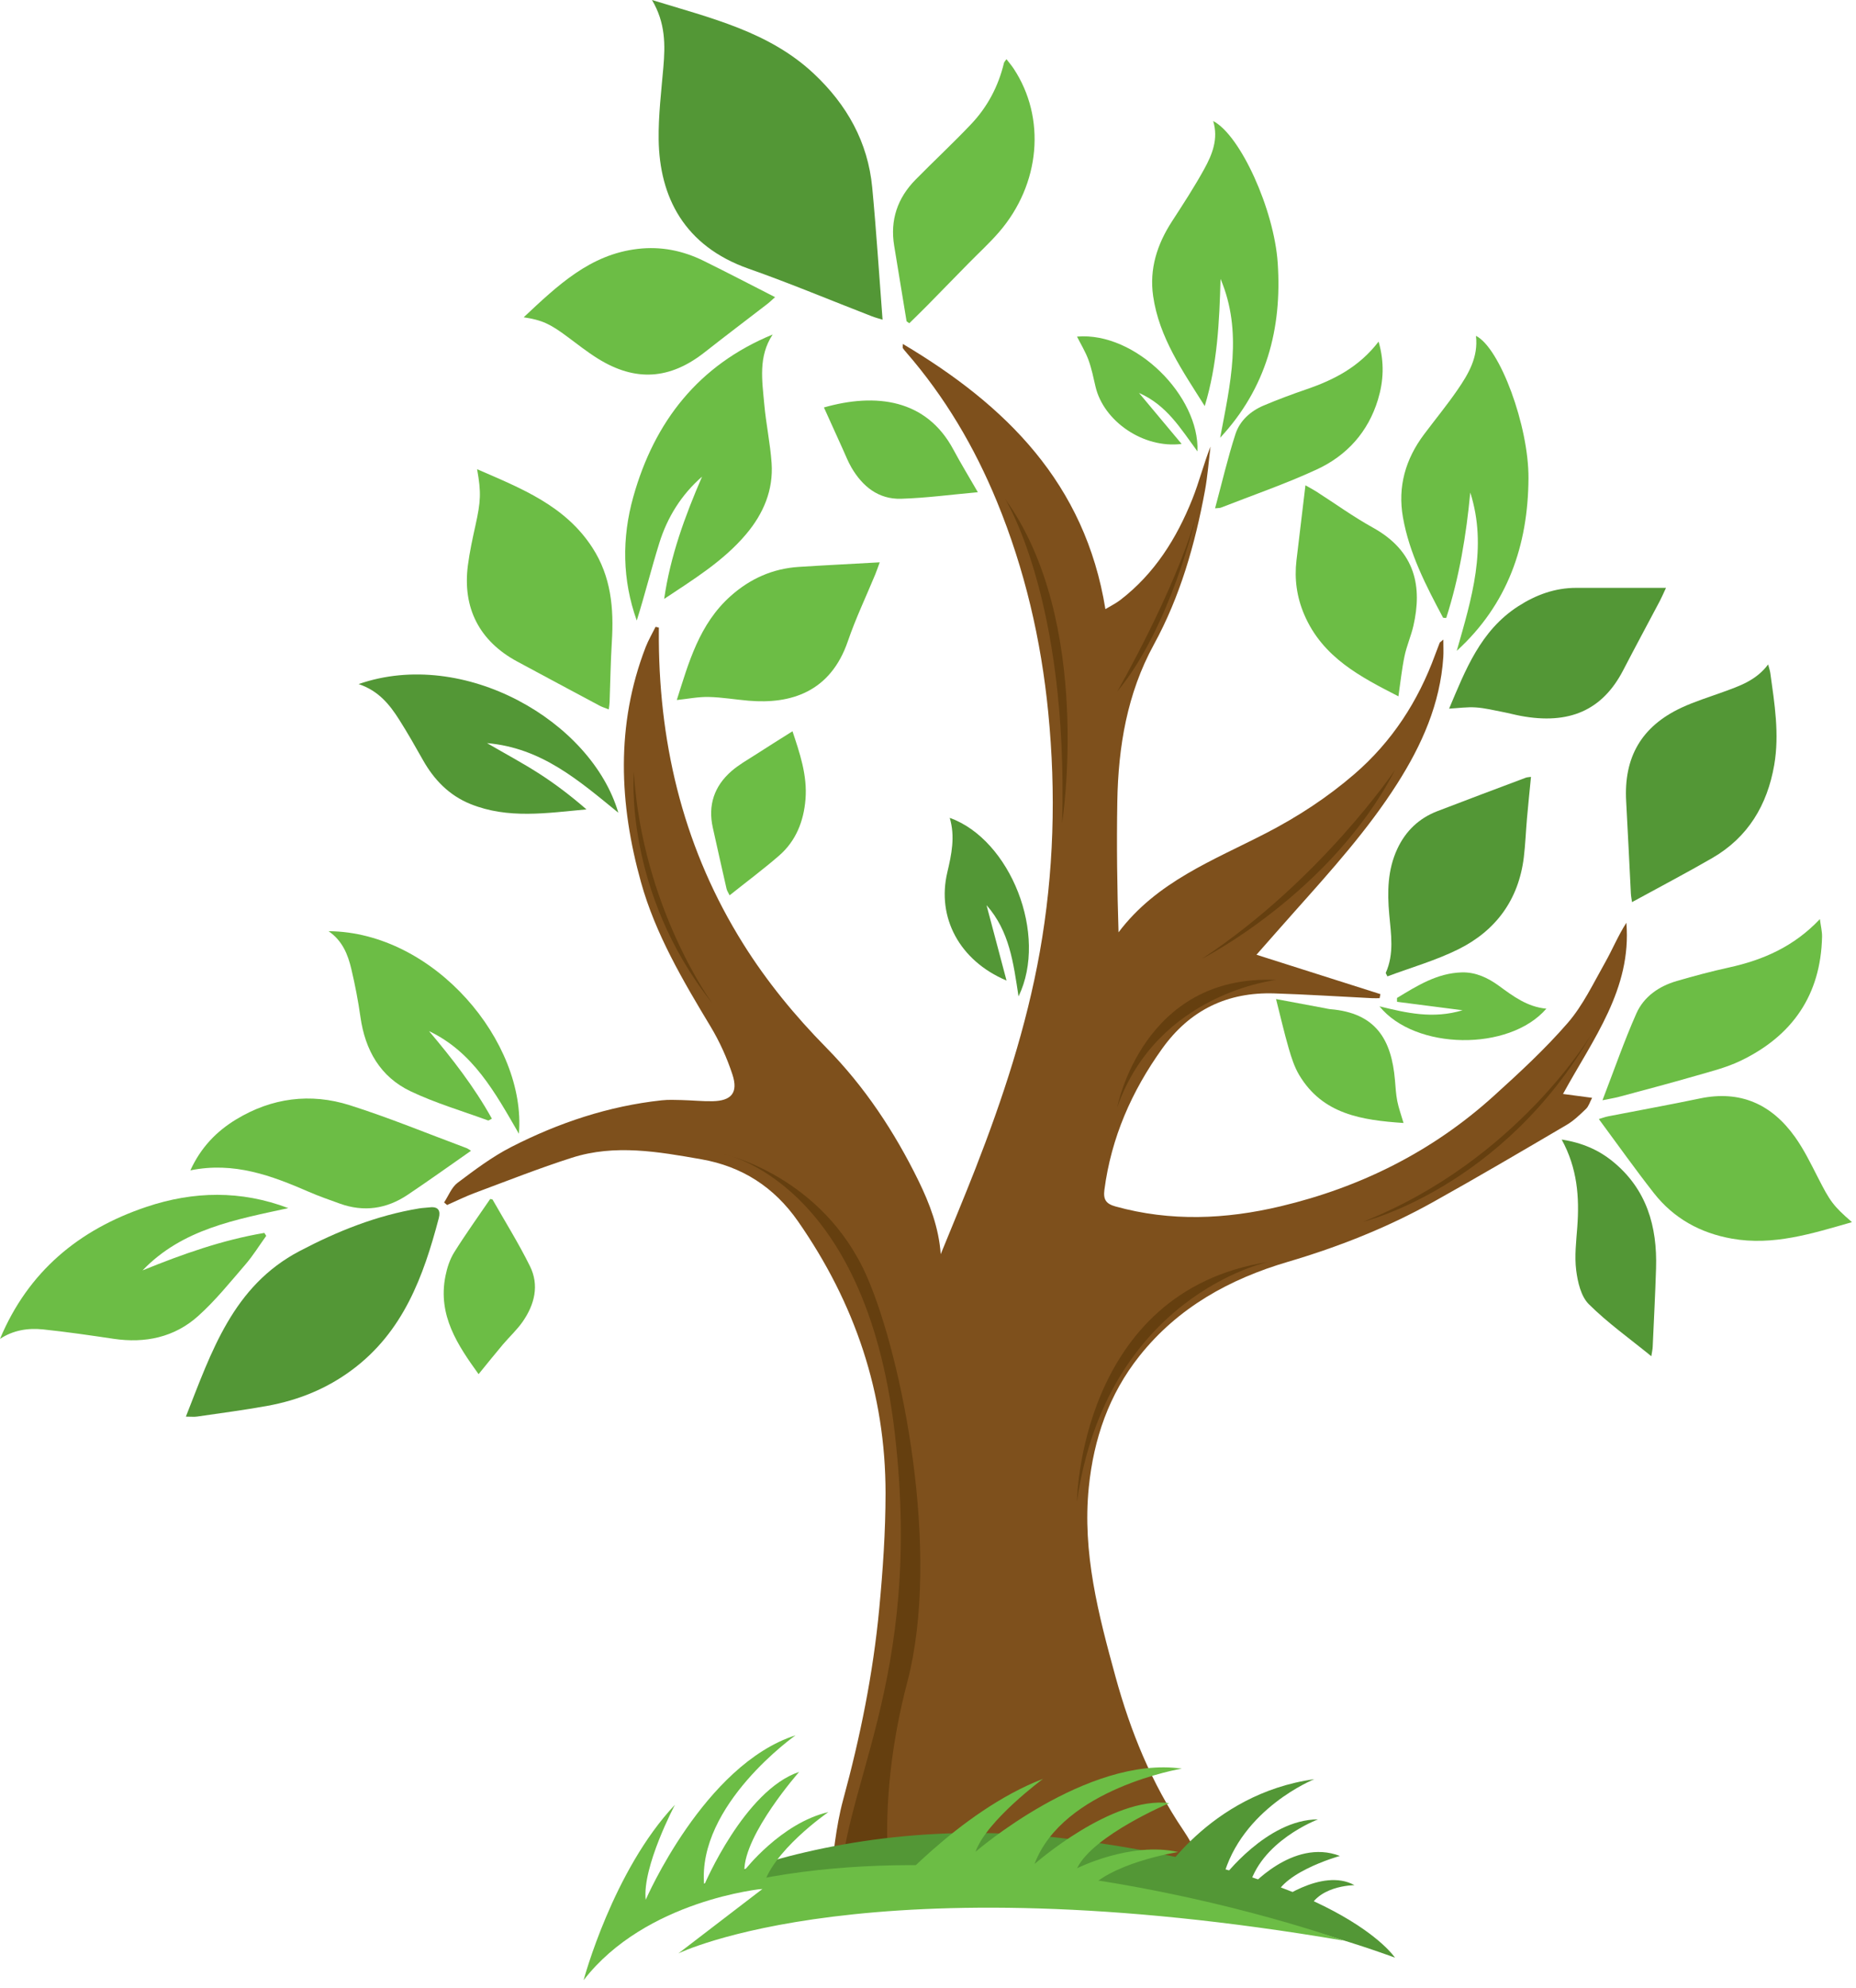<?xml version="1.0" encoding="utf-8"?>
<svg viewBox="0 0 127 136" xmlns="http://www.w3.org/2000/svg">
    <g transform="matrix(1, 0, 0, 1, -128.316, -320.042)">
        <g>
            <path
                d="M192.687,405.834c0.792-1.946,1.606-3.882,2.37-5.838c1.881-4.818,3.496-9.718,4.407-14.825&#10;&#9;&#9;&#9;c0.969-5.432,1.119-10.893,0.581-16.379c-0.488-4.979-1.607-9.801-3.511-14.434c-1.533-3.731-3.558-7.162-6.21-10.213&#10;&#9;&#9;&#9;c-0.079-0.091-0.158-0.184-0.226-0.283c-0.021-0.03-0.003-0.086-0.003-0.292c7.068,4.203,12.469,9.536,13.86,18.14&#10;&#9;&#9;&#9;c0.363-0.22,0.718-0.393,1.025-0.629c2.341-1.8,3.85-4.211,4.927-6.905c0.465-1.162,0.768-2.389,1.24-3.586&#10;&#9;&#9;&#9;c-0.125,1.01-0.198,2.03-0.383,3.029c-0.678,3.664-1.69,7.223-3.493,10.516c-1.832,3.345-2.436,6.984-2.501,10.733&#10;&#9;&#9;&#9;c-0.052,2.981-0.01,5.963,0.084,8.951c2.614-3.474,6.506-4.93,10.103-6.79c2.172-1.123,4.188-2.439,6.033-4.031&#10;&#9;&#9;&#9;c2.577-2.224,4.365-4.983,5.526-8.166c0.1-0.273,0.203-0.545,0.311-0.815c0.016-0.039,0.068-0.063,0.252-0.225&#10;&#9;&#9;&#9;c0,0.485,0.02,0.846-0.003,1.204c-0.211,3.19-1.466,6.003-3.154,8.655c-2.016,3.166-4.521,5.942-7.007,8.731&#10;&#9;&#9;&#9;c-0.885,0.992-1.76,1.993-2.623,2.97c2.858,0.909,5.669,1.802,8.481,2.695c-0.019,0.092-0.038,0.184-0.056,0.277&#10;&#9;&#9;&#9;c-0.174,0-0.348,0.007-0.521-0.001c-2.228-0.11-4.454-0.256-6.683-0.326c-3.216-0.101-5.779,1.134-7.676,3.781&#10;&#9;&#9;&#9;c-2.088,2.914-3.483,6.088-3.951,9.659c-0.086,0.658,0.11,0.954,0.755,1.133c3.772,1.047,7.543,0.884,11.299-0.009&#10;&#9;&#9;&#9;c5.479-1.302,10.391-3.75,14.58-7.541c1.76-1.593,3.519-3.213,5.069-5.002c1.044-1.205,1.753-2.71,2.549-4.117&#10;&#9;&#9;&#9;c0.507-0.896,0.898-1.856,1.464-2.735c0.377,4.533-2.285,7.956-4.335,11.71c0.701,0.093,1.288,0.171,1.991,0.264&#10;&#9;&#9;&#9;c-0.153,0.288-0.232,0.577-0.417,0.755c-0.416,0.401-0.845,0.815-1.339,1.105c-3.031,1.78-6.062,3.563-9.132,5.274&#10;&#9;&#9;&#9;c-3.145,1.754-6.478,3.068-9.936,4.087c-3.991,1.177-7.52,3.125-10.156,6.447c-2.083,2.625-3.123,5.656-3.459,8.966&#10;&#9;&#9;&#9;c-0.454,4.473,0.659,8.715,1.824,12.956c1.028,3.743,2.462,7.294,4.655,10.529c0.716,1.056,1.231,2.251,1.802,3.4&#10;&#9;&#9;&#9;c0.165,0.331,0.204,0.725,0.327,1.186c-0.901,0.044-1.694,0.119-2.486,0.117c-7.716-0.018-15.431-0.057-23.147-0.064&#10;&#9;&#9;&#9;c-0.752-0.001-0.797-0.455-0.727-0.943c0.278-1.939,0.43-3.918,0.942-5.797c1.171-4.294,2.051-8.635,2.469-13.059&#10;&#9;&#9;&#9;c0.248-2.629,0.432-5.275,0.433-7.913c0.003-6.829-2.096-13.013-5.995-18.605c-1.625-2.331-3.821-3.748-6.612-4.238&#10;&#9;&#9;&#9;c-2.945-0.517-5.912-1.046-8.854-0.106c-2.237,0.715-4.426,1.582-6.629,2.402c-0.65,0.242-1.275,0.553-1.911,0.832&#10;&#9;&#9;&#9;c-0.069-0.058-0.138-0.117-0.206-0.175c0.301-0.455,0.509-1.032,0.92-1.341c1.176-0.884,2.369-1.785,3.672-2.451&#10;&#9;&#9;&#9;c3.236-1.655,6.656-2.801,10.294-3.194c0.454-0.049,0.917-0.03,1.376-0.018c0.703,0.018,1.405,0.091,2.107,0.079&#10;&#9;&#9;&#9;c1.29-0.023,1.768-0.581,1.362-1.821c-0.373-1.14-0.881-2.264-1.501-3.292c-1.895-3.146-3.772-6.331-4.758-9.868&#10;&#9;&#9;&#9;c-1.49-5.348-1.737-10.758,0.317-16.075c0.186-0.48,0.452-0.929,0.681-1.393c0.075,0.017,0.149,0.034,0.224,0.051&#10;&#9;&#9;&#9;c0,0.3-0.002,0.599,0,0.899c0.057,7.436,1.805,14.401,5.78,20.745c1.618,2.582,3.542,4.922,5.675,7.088&#10;&#9;&#9;&#9;c2.633,2.674,4.67,5.757,6.314,9.112C191.935,402.392,192.555,404.017,192.687,405.834z"
                fill="#7E501C" />
            <path
                d="M172.929,320.042c4.06,1.25,8.008,2.163,11.075,5.04c2.261,2.121,3.7,4.674,3.995,7.782&#10;&#9;&#9;&#9;c0.284,2.983,0.471,5.975,0.708,9.047c-0.236-0.074-0.503-0.143-0.758-0.242c-2.802-1.085-5.577-2.25-8.41-3.247&#10;&#9;&#9;&#9;c-4.404-1.55-6.097-4.909-6.153-8.83c-0.023-1.641,0.178-3.288,0.32-4.928C173.839,323.125,173.862,321.615,172.929,320.042z"
                fill="#539736" />
            <path
                d="M141.035,416.948c1.758-4.457,3.218-8.927,7.777-11.323c2.598-1.365,5.279-2.44,8.183-2.919&#10;&#9;&#9;&#9;c0.239-0.039,0.483-0.044,0.724-0.073c0.585-0.07,0.758,0.223,0.622,0.738c-1.05,3.992-2.432,7.779-5.942,10.385&#10;&#9;&#9;&#9;c-1.741,1.293-3.671,2.068-5.77,2.452c-1.597,0.292-3.21,0.499-4.817,0.735C141.602,416.974,141.384,416.948,141.035,416.948z"
                fill="#539736" />
            <path
                d="M228.922,353.735c-0.276,2.918-0.751,5.794-1.645,8.58c-0.134-0.014-0.208-0.003-0.22-0.026&#10;&#9;&#9;&#9;c-1.165-2.184-2.304-4.383-2.741-6.854c-0.372-2.103,0.175-3.99,1.445-5.682c0.757-1.009,1.559-1.986,2.274-3.023&#10;&#9;&#9;&#9;c0.761-1.103,1.447-2.258,1.275-3.713c1.642,0.81,3.617,6.178,3.595,9.745c-0.029,4.594-1.428,8.626-4.908,11.802&#10;&#9;&#9;&#9;C229.009,361.008,230.116,357.482,228.922,353.735z"
                fill="#6CBD45" />
            <path
                d="M128.316,411.631c1.925-4.598,5.395-7.481,10.029-9.034c3.226-1.081,6.467-1.137,9.698,0.088&#10;&#9;&#9;&#9;c-3.607,0.789-7.249,1.423-9.971,4.259c2.709-1.103,5.451-2.078,8.332-2.563c0.043,0.067,0.086,0.133,0.129,0.2&#10;&#9;&#9;&#9;c-0.474,0.66-0.904,1.358-1.433,1.971c-1.042,1.207-2.051,2.464-3.233,3.522c-1.624,1.453-3.62,1.87-5.777,1.551&#10;&#9;&#9;&#9;c-1.604-0.238-3.21-0.474-4.822-0.643C130.242,410.876,129.234,411.026,128.316,411.631z"
                fill="#6CBD45" />
            <path
                d="M160.963,352.139c3.038,1.32,6.023,2.488,7.887,5.365c1.287,1.986,1.474,4.16,1.333,6.43&#10;&#9;&#9;&#9;c-0.085,1.378-0.103,2.76-0.154,4.141c-0.005,0.139-0.031,0.278-0.056,0.495c-0.243-0.097-0.446-0.156-0.628-0.254&#10;&#9;&#9;&#9;c-1.882-1.004-3.764-2.011-5.641-3.023c-2.58-1.392-3.754-3.659-3.371-6.583c0.119-0.911,0.315-1.814,0.514-2.712&#10;&#9;&#9;&#9;C161.214,354.345,161.25,353.74,160.963,352.139z"
                fill="#6CBD45" />
            <path
                d="M181.188,342.924c-0.999,1.507-0.72,3.152-0.577,4.759c0.12,1.35,0.41,2.686,0.503,4.036&#10;&#9;&#9;&#9;c0.128,1.857-0.564,3.47-1.752,4.874c-1.555,1.837-3.587,3.079-5.599,4.419c0.42-2.935,1.424-5.667,2.592-8.365&#10;&#9;&#9;&#9;c-1.414,1.235-2.37,2.769-2.921,4.531c-0.547,1.751-0.989,3.536-1.547,5.314c-0.994-2.783-1.03-5.64-0.235-8.47&#10;&#9;&#9;&#9;C173.098,348.871,176.122,345.009,181.188,342.924z"
                fill="#6CBD45" />
            <path
                d="M210.752,347.82c-1.501-2.389-3.122-4.685-3.531-7.527c-0.268-1.862,0.276-3.542,1.287-5.103&#10;&#9;&#9;&#9;c0.764-1.179,1.534-2.358,2.211-3.587c0.549-0.998,0.98-2.067,0.611-3.281c1.858,0.958,4.168,6.052,4.415,9.7&#10;&#9;&#9;&#9;c0.306,4.511-0.777,8.57-3.938,11.965c0.681-3.628,1.564-7.236,0.027-10.867C211.754,342.049,211.619,344.967,210.752,347.82z"
                fill="#6CBD45" />
            <path
                d="M255.04,403.645c-2.753,0.788-5.391,1.629-8.218,1.128c-2.163-0.383-3.982-1.388-5.338-3.117&#10;&#9;&#9;&#9;c-1.282-1.634-2.483-3.331-3.765-5.063c0.209-0.062,0.422-0.144,0.644-0.188c2.091-0.409,4.188-0.786,6.274-1.222&#10;&#9;&#9;&#9;c2.77-0.579,4.91,0.399,6.503,2.632c0.615,0.861,1.086,1.83,1.571,2.777C253.536,402.21,253.74,402.516,255.04,403.645z"
                fill="#6CBD45" />
            <path
                d="M239.989,381.753c-0.03-0.222-0.069-0.405-0.078-0.59c-0.109-2.103-0.204-4.207-0.322-6.31&#10;&#9;&#9;&#9;c-0.169-3.012,1.045-5.121,3.786-6.402c0.918-0.429,1.897-0.726,2.852-1.075c1.117-0.408,2.252-0.782,3.077-1.882&#10;&#9;&#9;&#9;c0.065,0.251,0.124,0.415,0.148,0.584c0.289,2.087,0.633,4.178,0.269,6.288c-0.473,2.742-1.792,4.955-4.243,6.372&#10;&#9;&#9;&#9;C243.702,379.765,241.881,380.717,239.989,381.753z"
                fill="#539736" />
            <path
                d="M164.15,341.746c2.329-2.178,4.529-4.296,7.803-4.678c1.604-0.187,3.093,0.12,4.513,0.819&#10;&#9;&#9;&#9;c1.607,0.791,3.196,1.621,4.886,2.482c-0.179,0.158-0.354,0.33-0.547,0.479c-1.42,1.097-2.855,2.175-4.264,3.286&#10;&#9;&#9;&#9;c-2.378,1.876-4.745,2.04-7.321,0.435c-0.719-0.448-1.388-0.976-2.069-1.483C165.951,342.193,165.419,341.94,164.15,341.746z"
                fill="#6CBD45" />
            <path
                d="M152.855,366.837c7.21-2.508,15.932,2.537,17.77,8.8c-2.722-2.219-5.253-4.437-8.984-4.761&#10;&#9;&#9;&#9;c1.312,0.762,2.486,1.388,3.6,2.107c1.12,0.722,2.18,1.537,3.205,2.427c-2.709,0.248-5.368,0.673-7.941-0.369&#10;&#9;&#9;&#9;c-1.455-0.589-2.484-1.653-3.247-3.005c-0.524-0.929-1.051-1.858-1.622-2.758C154.981,368.248,154.231,367.298,152.855,366.837z"
                fill="#539736" />
            <path
                d="M174.627,367.928c0.812-2.557,1.532-5.199,3.692-7.12c1.334-1.186,2.875-1.872,4.657-1.986&#10;&#9;&#9;&#9;c1.807-0.116,3.616-0.205,5.536-0.313c-0.112,0.304-0.198,0.567-0.303,0.821c-0.628,1.523-1.343,3.015-1.875,4.571&#10;&#9;&#9;&#9;c-1.194,3.494-3.922,4.317-6.782,4.075c-0.917-0.077-1.83-0.237-2.747-0.257C176.098,367.704,175.389,367.849,174.627,367.928z"
                fill="#6CBD45" />
            <path
                d="M223.136,386.6c0.59-1.307,0.362-2.663,0.241-4.008c-0.138-1.54-0.116-3.051,0.556-4.489&#10;&#9;&#9;&#9;c0.572-1.223,1.484-2.089,2.739-2.573c2.012-0.775,4.032-1.529,6.051-2.289c0.087-0.033,0.188-0.031,0.354-0.056&#10;&#9;&#9;&#9;c-0.094,0.963-0.191,1.891-0.273,2.821c-0.079,0.893-0.11,1.791-0.218,2.681c-0.354,2.904-1.914,5.02-4.485,6.295&#10;&#9;&#9;&#9;c-1.543,0.765-3.228,1.244-4.85,1.851C223.211,386.756,223.174,386.678,223.136,386.6z"
                fill="#539736" />
            <path
                d="M227.474,368.518c1.117-2.638,2.142-5.341,4.734-7.008c1.209-0.777,2.507-1.255,3.96-1.255&#10;&#9;&#9;&#9;c1.981,0,3.963,0,6.147,0c-0.209,0.447-0.305,0.675-0.42,0.893c-0.837,1.584-1.689,3.161-2.514,4.751&#10;&#9;&#9;&#9;c-1.413,2.723-3.682,3.738-7.02,3.112c-0.404-0.076-0.803-0.186-1.207-0.263c-0.618-0.118-1.235-0.273-1.859-0.314&#10;&#9;&#9;&#9;C228.71,368.395,228.116,368.483,227.474,368.518z"
                fill="#539736" />
            <path
                d="M197.184,324.09c0.183,0.239,0.35,0.43,0.488,0.639c2.233,3.373,1.841,7.912-0.996,11.192&#10;&#9;&#9;&#9;c-0.648,0.749-1.386,1.421-2.081,2.13c-0.95,0.969-1.896,1.941-2.848,2.908c-0.401,0.407-0.813,0.804-1.21,1.195&#10;&#9;&#9;&#9;c-0.121-0.093-0.184-0.117-0.19-0.151c-0.285-1.717-0.564-3.436-0.846-5.153c-0.289-1.759,0.228-3.263,1.464-4.519&#10;&#9;&#9;&#9;c1.257-1.278,2.573-2.499,3.805-3.8c1.118-1.18,1.864-2.591,2.244-4.183C197.03,324.285,197.088,324.233,197.184,324.09z"
                fill="#6CBD45" />
            <path
                d="M237.968,395.307c0.803-2.082,1.481-4.046,2.32-5.939c0.51-1.151,1.545-1.863,2.76-2.218&#10;&#9;&#9;&#9;c1.186-0.347,2.384-0.663,3.591-0.929c2.321-0.511,4.423-1.421,6.206-3.307c0.062,0.482,0.157,0.846,0.149,1.208&#10;&#9;&#9;&#9;c-0.089,3.994-2.043,6.794-5.59,8.491c-0.975,0.467-2.052,0.731-3.098,1.034c-1.723,0.498-3.459,0.955-5.192,1.421&#10;&#9;&#9;&#9;C238.777,395.157,238.43,395.211,237.968,395.307z"
                fill="#6CBD45" />
            <path
                d="M160.545,398.763c-1.479,1.031-2.891,2.045-4.336,3.013c-1.439,0.964-2.998,1.195-4.648,0.598&#10;&#9;&#9;&#9;c-0.706-0.256-1.418-0.502-2.106-0.801c-2.552-1.11-5.127-2.079-8.113-1.471c0.722-1.577,1.79-2.67,3.133-3.485&#10;&#9;&#9;&#9;c2.436-1.478,5.085-1.823,7.773-0.971c2.699,0.855,5.326,1.941,7.983,2.93C160.339,398.616,160.434,398.695,160.545,398.763z"
                fill="#6CBD45" />
            <path
                d="M157.673,390.577c1.586,1.878,3.09,3.809,4.301,5.989c-0.147,0.07-0.221,0.137-0.264,0.121&#10;&#9;&#9;&#9;c-1.771-0.649-3.597-1.185-5.294-1.992c-2.08-0.989-3.116-2.818-3.436-5.084c-0.155-1.103-0.368-2.201-0.624-3.284&#10;&#9;&#9;&#9;c-0.234-0.993-0.609-1.937-1.558-2.586c7.251,0.055,13.551,7.616,13.024,13.856C162.187,394.762,160.681,392.007,157.673,390.577z&#10;&#9;&#9;&#9;"
                fill="#6CBD45" />
            <path
                d="M224.006,367.676c-2.551-1.312-5.191-2.642-6.451-5.606c-0.506-1.191-0.675-2.417-0.526-3.693&#10;&#9;&#9;&#9;c0.196-1.676,0.4-3.352,0.614-5.137c0.274,0.156,0.518,0.283,0.749,0.43c1.285,0.822,2.525,1.723,3.857,2.459&#10;&#9;&#9;&#9;c2.974,1.641,3.378,4.103,2.784,6.712c-0.161,0.706-0.464,1.382-0.611,2.09C224.238,365.812,224.147,366.715,224.006,367.676z"
                fill="#6CBD45" />
            <path
                d="M211.46,354.814c0.468-1.735,0.86-3.425,1.391-5.07c0.299-0.925,1.036-1.584,1.942-1.966&#10;&#9;&#9;&#9;c0.959-0.404,1.937-0.769,2.921-1.106c1.881-0.644,3.604-1.524,4.935-3.263c0.409,1.433,0.339,2.71-0.044,3.972&#10;&#9;&#9;&#9;c-0.673,2.218-2.134,3.828-4.19,4.777c-2.129,0.983-4.358,1.75-6.545,2.606C211.767,354.804,211.644,354.793,211.46,354.814z"
                fill="#6CBD45" />
            <path
                d="M235.176,397.993c1.397,0.22,2.511,0.702,3.483,1.49c2.332,1.892,3.065,4.45,2.975,7.327&#10;&#9;&#9;&#9;c-0.056,1.792-0.149,3.583-0.23,5.374c-0.007,0.162-0.046,0.323-0.093,0.632c-1.496-1.219-2.994-2.282-4.279-3.561&#10;&#9;&#9;&#9;c-0.535-0.533-0.759-1.505-0.861-2.311c-0.123-0.973,0.001-1.983,0.074-2.973C236.395,401.938,236.253,399.959,235.176,397.993z"
                fill="#539736" />
            <path
                d="M195.227,353.713c-1.826,0.164-3.535,0.396-5.25,0.447c-1.547,0.046-2.642-0.838-3.4-2.138&#10;&#9;&#9;&#9;c-0.231-0.396-0.398-0.83-0.589-1.249c-0.435-0.956-0.866-1.914-1.293-2.858c3.553-1.013,7.007-0.573,8.855,2.876&#10;&#9;&#9;&#9;C194.062,351.747,194.628,352.673,195.227,353.713z"
                fill="#6CBD45" />
            <path
                d="M161.064,414.043c-1.42-1.973-2.807-4.014-2.268-6.71c0.112-0.561,0.299-1.143,0.599-1.623&#10;&#9;&#9;&#9;c0.779-1.247,1.64-2.443,2.462-3.649c0.081,0.02,0.151,0.016,0.166,0.044c0.862,1.513,1.786,2.995,2.557,4.553&#10;&#9;&#9;&#9;c0.648,1.31,0.312,2.617-0.487,3.778c-0.395,0.573-0.923,1.052-1.375,1.588C162.178,412.663,161.656,413.318,161.064,414.043z"
                fill="#6CBD45" />
            <path
                d="M224.355,396.862c-2.837-0.195-5.528-0.581-7.14-3.283c-0.329-0.552-0.533-1.192-0.714-1.815&#10;&#9;&#9;&#9;c-0.314-1.081-0.564-2.18-0.869-3.379c1.172,0.219,2.255,0.421,3.339,0.623c0.119,0.022,0.237,0.056,0.357,0.066&#10;&#9;&#9;&#9;c3.162,0.254,4.204,2.115,4.44,4.849c0.042,0.482,0.066,0.969,0.159,1.441C224.019,395.832,224.187,396.285,224.355,396.862z"
                fill="#6CBD45" />
            <path
                d="M182.544,370.065c0.487,1.471,1.025,3.003,0.889,4.659c-0.123,1.497-0.652,2.847-1.807,3.849&#10;&#9;&#9;&#9;c-1.075,0.932-2.219,1.784-3.385,2.714c-0.082-0.171-0.178-0.304-0.211-0.451c-0.319-1.391-0.629-2.785-0.939-4.178&#10;&#9;&#9;&#9;c-0.343-1.538,0.1-2.837,1.269-3.86c0.505-0.442,1.105-0.776,1.673-1.143C180.836,371.135,181.649,370.63,182.544,370.065z"
                fill="#6CBD45" />
            <path
                d="M198.011,388.203c-0.353-2.303-0.616-4.461-2.19-6.242c0.457,1.724,0.892,3.363,1.369,5.158&#10;&#9;&#9;&#9;c-3.239-1.368-4.779-4.328-4.054-7.396c0.29-1.227,0.55-2.46,0.166-3.735C197.449,377.468,200.056,383.985,198.011,388.203z"
                fill="#539736" />
            <path
                d="M210.254,350.922c-1.139-1.543-2.085-3.159-4.001-4.001c1.01,1.207,1.928,2.305,2.918,3.489&#10;&#9;&#9;&#9;c-2.633,0.329-5.348-1.565-5.895-3.931c-0.142-0.614-0.267-1.238-0.484-1.826c-0.205-0.555-0.52-1.068-0.779-1.585&#10;&#9;&#9;&#9;C206.023,342.723,210.413,347.152,210.254,350.922z"
                fill="#6CBD45" />
            <path
                d="M234.128,389.041c-2.541,2.945-8.989,2.843-11.418-0.159c1.863,0.455,3.652,0.877,5.686,0.268&#10;&#9;&#9;&#9;c-1.629-0.21-3.058-0.394-4.486-0.578c-0.001-0.088-0.002-0.175-0.002-0.263c1.373-0.833,2.744-1.701,4.429-1.749&#10;&#9;&#9;&#9;c0.951-0.027,1.787,0.364,2.553,0.924C231.864,388.196,232.835,388.925,234.128,389.041z"
                fill="#6CBD45" />
        </g>
        <path
            d="M177.78,398.974c0,0,9.72,1.741,11.751,19.005c2.031,17.264-3.851,24.526-3.739,31.921h3.594&#10;&#9;&#9;c0,0-1.306-5.952,1.016-14.802c2.321-8.85-0.364-22.241-2.756-27.71C184.599,400.425,177.78,398.974,177.78,398.974z"
            fill="#653F0F" />
        <path
            d="M171.687,372.86c0,0-0.725,8.124,5.368,15.813C177.055,388.674,172.267,382.145,171.687,372.86z"
            fill="#653F0F" />
        <path
            d="M197.075,354.145c0,0,4.352,6.819,3.917,22.197C200.993,376.342,203.169,362.56,197.075,354.145z"
            fill="#653F0F" />
        <path
            d="M210.132,355.451c0,0-1.741,7.544-5.368,11.896C204.765,367.347,208.682,360.529,210.132,355.451z"
            fill="#653F0F" />
        <path
            d="M204.765,395.783c0,0,1.741-9.14,10.881-8.705C215.645,387.078,207.521,387.948,204.765,395.783z"
            fill="#653F0F" />
        <path
            d="M210.568,385.627c0,0,8.85-4.497,13.202-12.912C223.77,372.715,218.692,380.259,210.568,385.627z"
            fill="#653F0F" />
        <path
            d="M202.008,422.767c0,0,0.145-14.363,13.057-16.394C215.065,406.373,204.039,408.695,202.008,422.767z"
            fill="#653F0F" />
        <path
            d="M221.594,403.617c0,0,9.575-2.321,15.668-12.912C237.262,390.705,232.184,399.41,221.594,403.617z"
            fill="#653F0F" />
        <path
            d="M170.381,451.928c0,0,12.477-8.415,31.047-6.093s22.342,8.124,22.342,8.124&#10;&#9;&#9;S192.433,442.062,170.381,451.928z"
            fill="#539736" />
        <path
            d="M220.288,452.798c0,0-30.466-11.026-49.907-0.87c0,0,4.369-2.678,10.119-2.678l-5.767,4.419&#10;&#9;&#9;C174.733,453.669,187.75,447.25,220.288,452.798z"
            fill="#6CBD45" />
        <path
            d="M168.25,455.5c0,0,2-7.5,6.25-12c0,0-2.25,4.25-2,6.5c0,0,4-9.25,10.25-11.25c0,0-6.75,4.75-6.25,10.25&#10;&#9;&#9;c0,0,2.75-6.5,6.5-7.75c0,0-3.75,4.25-3.75,6.75c0,0,2.5-3.25,5.75-4c0,0-4,2.75-4.5,5.25C180.5,449.25,172.5,450,168.25,455.5z"
            fill="#6CBD45" />
        <path
            d="M188.853,449.826c0,0,5.056-5.89,10.837-8.1c0,0-3.871,2.853-4.622,4.989c0,0,7.617-6.599,14.116-5.689&#10;&#9;&#9;c0,0-8.142,1.351-10.078,6.524c0,0,5.298-4.663,9.219-4.163c0,0-5.223,2.202-6.307,4.455c0,0,3.662-1.844,6.916-1.109&#10;&#9;&#9;c0,0-4.797,0.742-6.332,2.778C202.601,449.509,195.068,446.714,188.853,449.826z"
            fill="#6CBD45" />
        <path
            d="M207.5,448.75c0,0,3.5-6,10.75-7c0,0-5,2-6.25,6.75c0,0,3-4,6.5-4c0,0-4,1.5-4.75,4.75c0,0,3-3.5,6.25-2.25&#10;&#9;&#9;c0,0-4.5,1.25-4.5,3.25c0,0,3.25-2.5,5.5-1.25c0,0-2.75,0-3.25,2C217.75,451,210.75,448,207.5,448.75z"
            fill="#539736" />
    </g>
</svg>